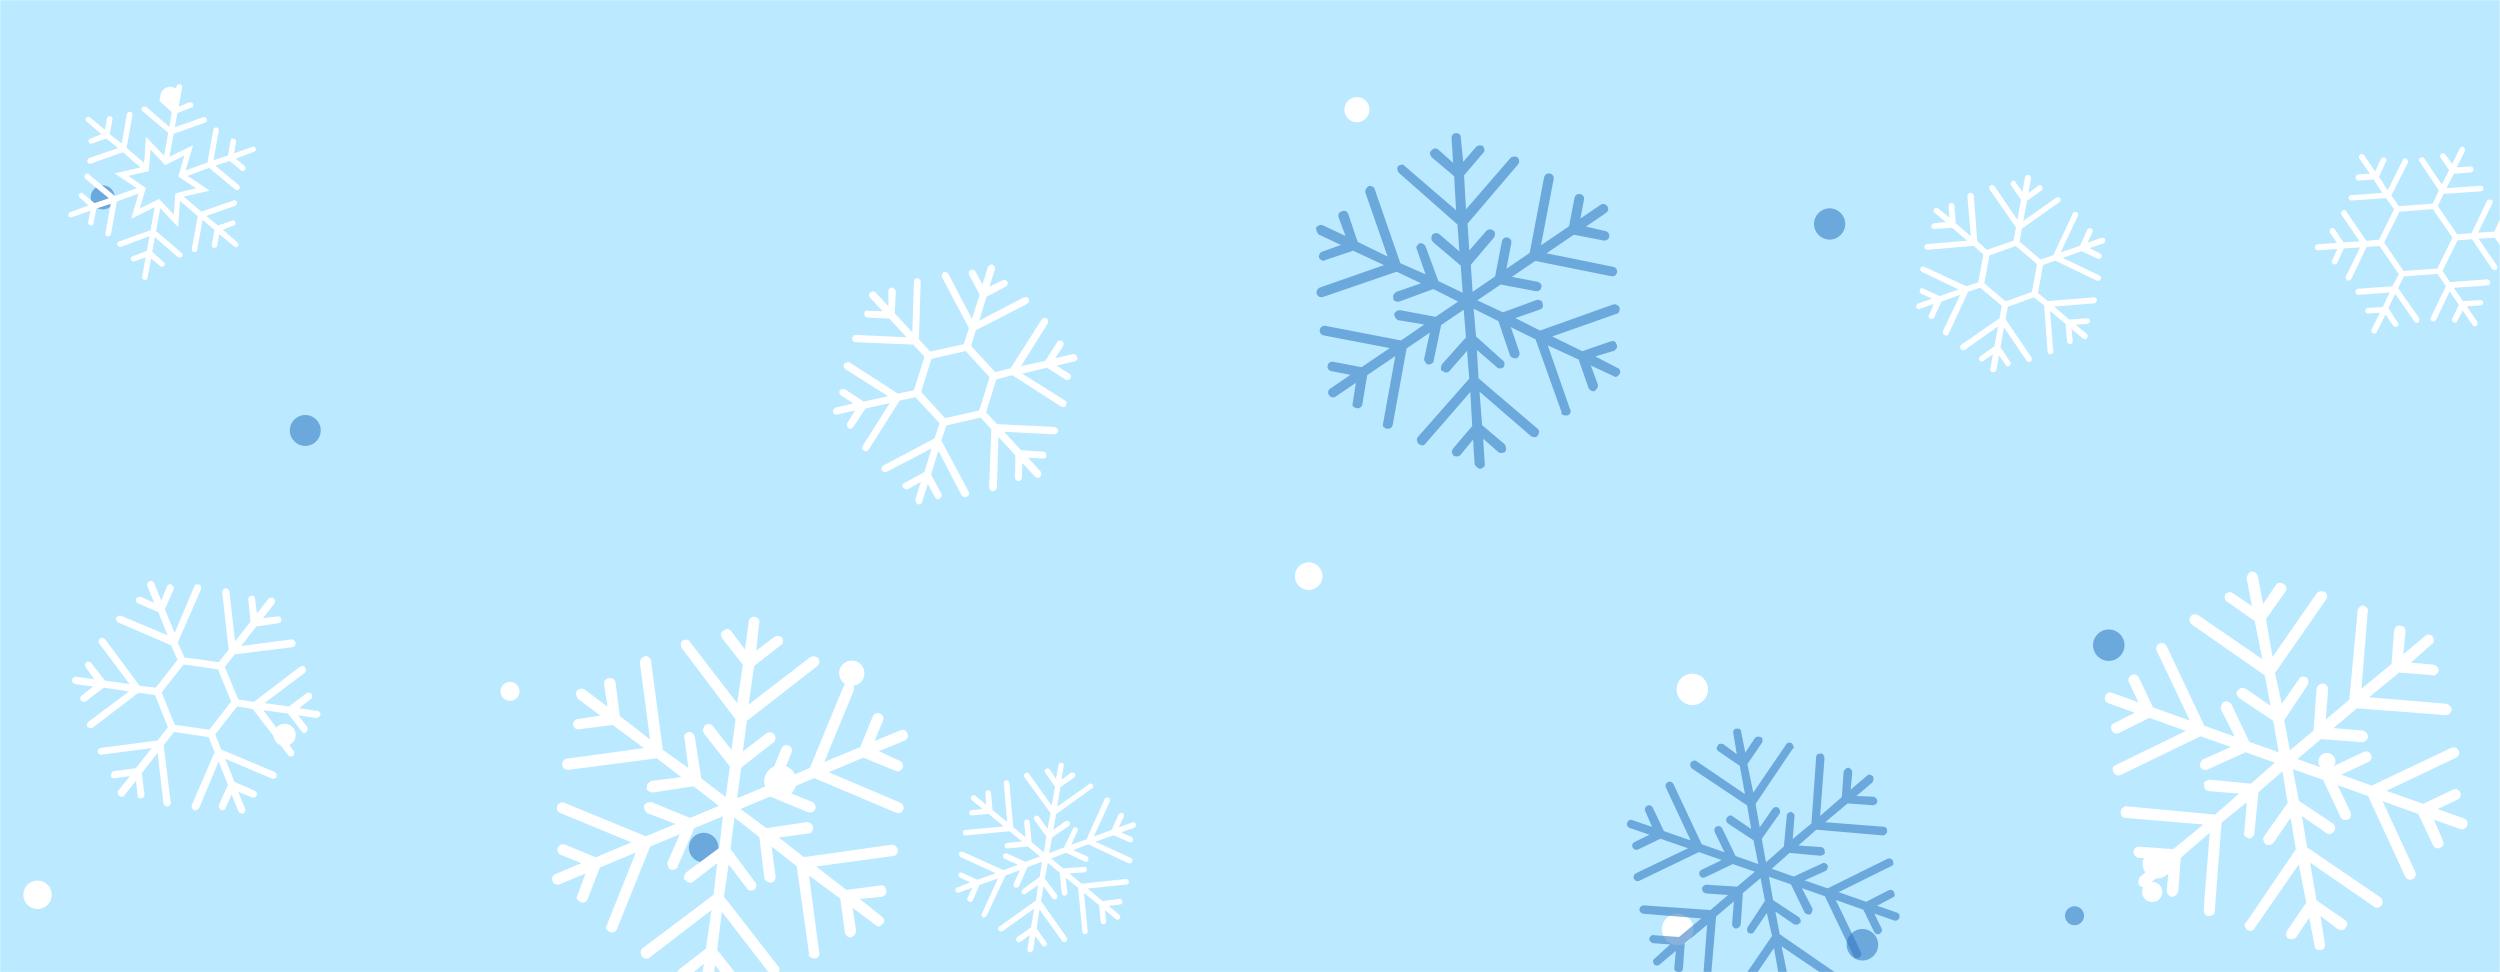 <svg xmlns="http://www.w3.org/2000/svg" version="1.1" xmlns:xlink="http://www.w3.org/1999/xlink" xmlns:svgjs="http://svgjs.dev/svgjs" width="1440" height="560" preserveAspectRatio="none" viewBox="0 0 1440 560"><g mask="url(&quot;#SvgjsMask2077&quot;)" fill="none"><rect width="1440" height="560" x="0" y="0" fill="rgba(187, 233, 255, 1)"></rect><circle r="7.3" cx="490.63" cy="387.78" filter="url(#SvgjsFilter2078)" fill="rgba(255, 255, 255, 1)"></circle><circle r="5.75" cx="98.05" cy="55.77" filter="url(#SvgjsFilter2078)" fill="rgba(255, 255, 255, 1)"></circle><circle r="9.08" cx="1072.75" cy="544.17" filter="url(#SvgjsFilter2078)" fill="rgba(51, 121, 194, 0.58)"></circle><circle r="7.235" cx="781.595" cy="63.165" filter="url(#SvgjsFilter2078)" fill="rgba(255, 255, 255, 1)"></circle><circle r="9.14" cx="966.36" cy="535.34" filter="url(#SvgjsFilter2078)" fill="rgba(255, 255, 255, 1)"></circle><circle r="5.835" cx="1239.665" cy="513.755" filter="url(#SvgjsFilter2078)" fill="rgba(255, 255, 255, 1)"></circle><circle r="6.94" cx="59.17" cy="113.7" filter="url(#SvgjsFilter2078)" fill="rgba(51, 121, 194, 0.58)"></circle><circle r="5.5" cx="293.76" cy="398.24" filter="url(#SvgjsFilter2078)" fill="rgba(255, 255, 255, 1)"></circle><circle r="9.06" cx="1214.65" cy="371.62" filter="url(#SvgjsFilter2078)" fill="rgba(51, 121, 194, 0.58)"></circle><circle r="8.525" cx="405.295" cy="488.215" filter="url(#SvgjsFilter2078)" fill="rgba(51, 121, 194, 0.58)"></circle><circle r="8.195" cx="21.635" cy="515.395" filter="url(#SvgjsFilter2078)" fill="rgba(255, 255, 255, 1)"></circle><circle r="8.995" cx="1053.865" cy="129.005" filter="url(#SvgjsFilter2078)" fill="rgba(51, 121, 194, 0.58)"></circle><circle r="7.975" cx="753.795" cy="331.855" filter="url(#SvgjsFilter2078)" fill="rgba(255, 255, 255, 1)"></circle><circle r="8.91" cx="175.84" cy="247.95" filter="url(#SvgjsFilter2078)" fill="rgba(51, 121, 194, 0.58)"></circle><circle r="5.48" cx="1194.92" cy="527.47" filter="url(#SvgjsFilter2078)" fill="rgba(51, 121, 194, 0.58)"></circle><circle r="8.47" cx="1242.58" cy="497.51" filter="url(#SvgjsFilter2078)" fill="rgba(255, 255, 255, 1)"></circle><circle r="6.41" cx="163.94" cy="423.31" filter="url(#SvgjsFilter2078)" fill="rgba(255, 255, 255, 1)"></circle><circle r="4.9" cx="1340.3" cy="438.58" filter="url(#SvgjsFilter2078)" fill="rgba(255, 255, 255, 1)"></circle><circle r="9.05" cx="974.77" cy="397.09" filter="url(#SvgjsFilter2078)" fill="rgba(255, 255, 255, 1)"></circle><circle r="9.29" cx="449.49" cy="450.07" filter="url(#SvgjsFilter2078)" fill="rgba(255, 255, 255, 1)"></circle><path d="M1275.7 524.8L1279.6 473.9 1294.1 462.1 1292.7 479.2C1292 481.1 1293.6 482.3 1295.4 483 1296.9 482.8 1298.7 481.4 1298.5 480L1300.9 456.3 1314.7 444.3 1317.7 462.4 1304 481.9C1304 481.9 1303.7 482.5 1303.7 482.5 1303.3 483.7 1304.1 485.4 1305.1 486.4 1306.9 487 1308.3 486.9 1309.6 485.3L1319.4 471.1 1322.4 489.2 1293.8 531.3C1293.8 531.3 1293 531.7 1293 531.7 1292.5 532.9 1293.3 534.5 1294.3 535.6 1295.9 536.8 1298.1 536.2 1298.8 534.4L1324.1 497.9 1328.4 519.9 1317.2 536.3C1317.2 536.3 1317.2 536.3 1317 536.9 1316.5 538.1 1316.7 539.5 1317.7 540.5 1319.5 541.2 1321.5 541.2 1322.8 539.6L1330.1 528.6 1333.2 544.7C1333.1 546.7 1334.9 547.4 1336.4 547.2 1338.4 547.2 1339.6 545.6 1339.1 543.4L1336.6 527.6 1346.7 535.3C1348.5 535.9 1350.6 536 1351.2 534.1 1352.5 532.6 1352.3 531.1 1350.7 529.9L1334.3 518.6 1330.6 496.9 1367.7 522.4C1368.7 523.4 1370.9 522.8 1372.1 521.2 1372.6 520 1372.6 518 1371 516.8L1328.9 488.1 1325.9 470 1340 479.9C1341.6 481.1 1343.3 480.3 1344.5 478.7 1345.5 477.7 1345 475.5 1344 474.5L1324.2 461.3 1320.6 443 1338.1 449.2 1348.1 470.5C1348.9 472.2 1350.7 472.8 1352.3 472 1353.8 471.9 1354.6 469.4 1353.9 467.8L1346.5 452.3 1364 458.5 1385.4 504.9C1386.2 506.6 1388 507.2 1389.7 506.4 1391.3 505.7 1391.9 503.8 1391.2 502.2L1372.4 461.5 1392.9 468.8 1401.4 486.8C1402.2 488.5 1404 489.1 1405.6 488.3 1407.3 487.6 1407.9 485.8 1407.1 484.1L1401.9 472.1 1417 477.5C1418.8 478.1 1420.5 477.3 1421.1 475.5 1421.7 473.7 1421 472.1 1419.2 471.4L1404.1 466 1415.5 460.6C1417.2 459.8 1417.8 458 1417.1 456.4S1414.5 454.1 1412.8 454.9L1395.7 463 1374.6 455.5 1414.6 436.5C1416.3 435.7 1416.9 433.9 1416.2 432.3 1415.4 430.7 1413.6 430 1411.9 430.8L1366.1 452.5 1348.6 446.2 1364.2 438.9C1365.8 438.1 1366.5 436.3 1365.7 434.7 1364.9 433 1363.1 432.4 1361.5 433.1L1340.2 443.2 1323.3 437.2 1336.9 425.7 1360.8 427.5C1362.2 427.3 1364.1 425.9 1363.9 424.5 1363.9 422.5 1362.9 421.4 1361.1 420.8L1344 419.4 1357.6 408 1408.5 411.9C1410.5 411.9 1411.5 410.9 1412.2 409.1 1412.2 407.1 1410.6 405.9 1409.4 405.4L1364.6 401.6 1381.9 387.4 1401.1 388.9C1402.9 389.5 1404.1 387.9 1404.8 386.1 1404.6 384.7 1403.2 382.8 1401.2 382.8L1388.7 381.7 1400.7 371C1402.3 370.3 1402.3 368.2 1401 366.4 1400 365.3 1397.9 365.3 1396.9 366.3L1384.3 376.8 1385.6 363.6C1385.7 361.6 1384.1 360.4 1382.7 360.5 1380.9 359.9 1379.8 360.9 1379.4 362.1 1379.2 362.7 1379.2 362.7 1379 363.3L1377.5 382.5 1360.2 396.7 1363.8 352.4C1364.5 350.6 1362.9 349.4 1361.1 348.7 1359.6 348.9 1358.6 349.9 1358.2 351.1 1358 351.7 1358 351.7 1358 351.7L1353.2 403 1339.6 414.5 1341 397.3C1341 395.3 1340 394.2 1338.2 393.6 1336.8 393.8 1335.2 394.5 1334.7 395.7 1334.5 396.3 1334.5 396.3 1334.3 396.9L1332.6 420.8 1319 432.2 1315.7 414.8 1328.9 395C1330.1 393.4 1329.6 391.2 1328.6 390.1 1326.8 389.5 1324.8 389.4 1324.1 391.3L1314.3 405.4 1310.4 387.7 1339.9 345.2C1340.9 344.2 1340.3 342 1339.4 341 1337.5 340.3 1335.5 340.3 1334.3 341.9L1309 378.4 1305.2 356.6 1316.3 340.9C1317.5 339.3 1317 337.1 1315.2 336.4 1314.2 335.4 1312.2 335.3 1310.9 336.9L1303.6 347.9 1300.5 331.8C1300.3 330.4 1298.7 329.2 1296.7 329.1 1295.9 329.5 1294.8 330.5 1294.4 331.7 1294.4 331.7 1294.2 332.3 1294 332.9L1297.1 349 1286.1 341.7C1285.1 340.6 1282.9 341.2 1281.8 342.2 1281.6 342.8 1281.6 342.8 1281.6 342.8 1281 344.6 1281.8 346.2 1283 346.7L1298.7 357.7 1303.1 379.7 1266 354.2C1264.2 353.5 1262.8 353.7 1261.5 355.3 1261.5 355.3 1261.3 355.9 1261.3 355.9 1260.9 357.1 1261 358.5 1262.6 359.8L1304.5 389 1307.8 406.5 1293.6 396.7C1291.8 396 1289.8 396 1289.2 397.8 1288.6 397.6 1288.3 398.2 1288.3 398.2 1287.9 399.4 1288.7 401 1289.7 402.1L1309.4 415.2 1312.5 433.3 1295.6 427.3 1285.5 406C1284.8 404.4 1282.4 403.5 1280.7 404.3 1279.7 405.3 1279 407.1 1279.2 408.5L1287.2 424.3 1269.7 418 1248 372.2C1247.2 370.6 1245.4 369.9 1243.8 370.7 1242.1 371.5 1241.5 373.3 1242.3 374.9L1261.3 415 1240.2 407.5 1232 390.3C1231.3 388.7 1229.4 388 1227.8 388.8S1225.5 391.4 1226.3 393L1231.7 404.5 1216.7 399.1C1214.8 398.4 1213.2 399.2 1212.6 401 1211.9 402.8 1212.7 404.5 1214.5 405.1L1229.6 410.5 1217.9 416.5C1217.1 416.9 1216.3 417.3 1216.1 417.9 1215.8 418.5 1216 419.9 1216.4 420.7 1217.2 422.4 1219 423 1220.6 422.2L1238 413.5 1259.1 421 1218.8 440.6C1218 441 1217.2 441.4 1217 442 1216.7 442.6 1216.9 444 1217.3 444.8 1218.1 446.5 1219.9 447.1 1221.5 446.4L1267.5 424.1 1285 430.3 1268.9 437.4C1268.1 437.8 1267.6 439 1267.4 439.6 1267.2 440.2 1267 440.8 1267.4 441.7 1268.1 443.3 1270.6 444.2 1271.6 443.2L1293.5 433.3 1310.3 439.3 1296.5 451.4 1272.9 449.1C1271.5 449.2 1269.8 450 1269.4 451.2 1269.2 451.8 1269.2 451.8 1269.8 452 1269.1 453.8 1270.5 455.7 1272.5 455.7L1289.7 457.1 1275.9 469.2 1224.6 464.4C1223.1 464.6 1222.1 465.6 1221.7 466.8 1221.5 467.4 1221.5 467.4 1221.5 467.4 1221.4 469.4 1222.2 471.1 1224.2 471.1L1269.1 474.9 1251.8 489.1 1232.6 487.7C1230.6 487.6 1229.5 488.6 1229.1 489.8 1229.1 489.8 1228.9 490.4 1228.9 490.4 1228.8 492.5 1230.4 493.7 1231.6 494.1L1245 494.8 1232.4 505.3C1232.2 505.9 1232 506.5 1231.8 507.1 1231.5 507.7 1231.7 509.1 1232.1 509.9 1233.7 511.2 1235.5 511.8 1236.7 510.2L1249.3 499.8 1248 512.9C1248 514.9 1249.6 516.2 1250.8 516.6 1252.8 516.7 1254.1 515.1 1254.7 513.3L1256.1 494.1 1272.8 479.6 1269.3 523.9C1269.2 525.9 1270.6 527.8 1272 527.6 1274 527.6 1275.7 526.9 1275.7 524.8Z" fill="rgba(255, 255, 255, 1)"></path><path d="M885.6 246.9L851.6 217.9 850.7 201.6 862.1 211.4C863.1 212.8 864.8 212.3 866.2 211.4 866.8 210.3 866.8 208.3 865.7 207.7L850.2 193.8 848.8 177.8 863.1 185 869.8 204.8C869.8 204.8 870.2 205.3 870.2 205.3 870.8 206.2 872.3 206.5 873.6 206.4 875 205.4 875.6 204.3 875.1 202.6L870.2 188.4 884.5 195.5 899.5 237.5C899.5 237.5 899.3 238.3 899.3 238.3 900 239.2 901.5 239.5 902.8 239.3 904.5 238.9 905.2 237 904.3 235.6L891.5 198.9 909.3 207.1 915 223.5C915 223.5 915 223.5 915.4 224 916 224.9 917.1 225.5 918.3 225.4 919.7 224.4 920.8 223 920.3 221.3L916.3 210.5 929.3 216.6C930.7 217.7 932.1 216.7 932.7 215.6 933.8 214.2 933.3 212.5 931.4 211.8L918.9 205.3 929.6 202.1C931 201.2 932.1 199.8 931.1 198.4 930.7 196.7 929.6 196.1 927.9 196.6L911.4 202.3 894.1 193.8 931.3 180.7C932.5 180.5 933.3 178.7 932.8 176.9 932.2 176 930.8 174.9 929.1 175.4L887.1 190.4 872.8 183.2 887 178.3C888.7 177.8 889 176.2 888.5 174.5 888.4 173.3 886.5 172.5 885.3 172.7L865.7 179.9 850.9 173 864.4 163.9 884.6 167.7C886.1 168 887.5 167.1 887.8 165.5 888.4 164.4 887.2 162.6 885.6 162.3L870.8 159.5 884.3 150.3 928.2 159.1C929.7 159.4 931.1 158.5 931.4 156.9 931.7 155.4 930.8 154 929.2 153.7L890.8 145.9 906.5 135.2 923.6 138.5C925.2 138.8 926.6 137.9 926.9 136.3 927.2 134.8 926.2 133.4 924.7 133.1L913.5 130.5 925 122.7C926.4 121.7 926.7 120.2 925.8 118.8 924.8 117.4 923.3 117.1 921.9 118L910.3 125.9 912.4 115C912.7 113.4 911.7 112.1 910.2 111.8S907.2 112.4 906.9 114L903.8 130.3 887.6 141.3 894.9 103.2C895.2 101.6 894.2 100.2 892.7 99.9 891.1 99.7 889.7 100.6 889.4 102.2L881.1 145.7 867.7 154.8 870.5 140.1C870.8 138.5 869.9 137.1 868.3 136.8 866.8 136.5 865.4 137.5 865.1 139L861.2 159.2 848.2 168.1 847.2 152.5 860.7 136.6C861.3 135.5 861.3 133.5 860.2 132.8 858.8 131.8 857.6 131.9 856.2 132.9L846.3 144.3 845.3 128.8 874.3 94.8C875.4 93.4 875.2 92.2 874.3 90.8 872.9 89.7 871.2 90.2 870.2 90.8L844.4 120.6 843.3 101 854.2 88.2C855.6 87.2 855.1 85.5 854.2 84.1 853.1 83.5 851.1 83.5 850 84.9L842.8 93.2 841.4 79.3C841.7 77.7 840.3 76.6 838.3 76.7 837 76.8 836 78.2 836.1 79.5L837 93.8 828.4 86.1C827 85 825.3 85.5 824.7 86.6 823.3 87.5 823.5 88.7 824.1 89.7 824.4 90.1 824.4 90.1 824.7 90.6L837.6 101.5 838.7 121.1 809.2 95.7C808.3 94.3 806.6 94.8 805.2 95.7 804.6 96.8 804.8 98.1 805.4 99 805.7 99.5 805.7 99.5 805.7 99.5L839.5 129.3 840.6 144.8 829.2 135C827.8 133.9 826.5 134.1 825.1 135 824.5 136.1 824.2 137.7 824.8 138.6 825.2 139.1 825.2 139.1 825.5 139.5L841.4 153 842.5 168.6 828.5 161.9 821.3 142.4C820.8 140.6 819 139.9 817.7 140.1 816.3 141 815.2 142.4 816.2 143.8L821.1 158 806.6 151.6 791.8 108.9C791.6 107.7 789.8 106.9 788.5 107.1 787.1 108 786.1 109.4 786.5 111.1L799.3 147.8 782 139.3 776.6 123.3C776.1 121.6 774.2 120.9 772.8 121.8 771.6 122 770.5 123.4 771 125.1L775 135.9 762 129.8C760.9 129.2 759.2 129.7 758.1 131.1 758 131.9 758.2 133.1 758.8 134 758.8 134 759.1 134.5 759.4 135L772.4 141.1 761.5 145C760.3 145.2 759.5 147.1 759.7 148.3 760 148.8 760 148.8 760 148.8 761 150.2 762.5 150.5 763.4 149.8L779.4 144.4 797.2 152.7 760 165.7C758.6 166.7 758 167.8 758.5 169.5 758.5 169.5 758.8 169.9 758.8 169.9 759.4 170.9 760.5 171.5 762.2 171L804.5 156.5 818.5 163.2 804.3 168.1C802.9 169.1 801.8 170.5 802.8 171.9 802.3 172.2 802.6 172.6 802.6 172.6 803.2 173.6 804.8 173.9 806 173.7L825.6 166.5 839.9 173.7 826.9 182.5 806.7 178.7C805.2 178.4 803.3 179.6 803 181.2 803.2 182.4 804.1 183.8 805.2 184.4L820.4 186.9 807 196.1 763.5 187.7C761.9 187.4 760.5 188.4 760.2 189.9 759.9 191.5 760.9 192.9 762.4 193.2L800.5 200.5 784.3 211.5 768 208.4C766.4 208.1 765 209 764.7 210.6S765.4 213.5 766.9 213.8L777.8 215.9 766.3 223.8C764.9 224.7 764.6 226.3 765.5 227.6 766.5 229 768 229.3 769.4 228.4L781 220.5 779.2 231.9C779.1 232.7 778.9 233.4 779.2 233.9 779.5 234.4 780.6 235 781.4 235.1 783 235.4 784.4 234.5 784.7 232.9L787.5 216.1 803.7 205.1 796.7 243.7C796.6 244.5 796.4 245.2 796.7 245.7 797 246.2 798.1 246.8 798.9 246.9 800.5 247.2 801.9 246.3 802.2 244.7L810.2 200.7 823.6 191.6 820.3 206.7C820.2 207.4 820.8 208.4 821.1 208.8 821.4 209.3 821.7 209.8 822.5 209.9 824.1 210.2 825.9 208.9 825.8 207.7L830.1 187.2 843.1 178.4 844.4 194.3 830.6 209.8C830 210.9 829.7 212.5 830.3 213.4 830.6 213.9 830.6 213.9 831.1 213.6 832 215 834.1 214.9 835.1 213.5L845 202.1 846.3 218.1 816.5 251.9C815.9 253 816.1 254.2 816.7 255.2 817 255.6 817 255.6 817 255.6 818.4 256.7 820 257 821 255.6L846.9 225.8 848 245.4 837.1 258.2C836 259.6 836.2 260.9 836.8 261.8 836.8 261.8 837.1 262.3 837.1 262.3 838.5 263.4 840.2 262.9 841.1 262.2L848.5 253.2 849.4 267.5C849.7 267.9 850.1 268.4 850.4 268.8 850.7 269.3 851.8 269.9 852.6 270.1 854.3 269.6 855.6 268.6 855.2 266.9L854.3 252.7 862.9 260.3C864.3 261.4 866 260.9 866.9 260.3 868 258.9 867.5 257.2 866.6 255.8L853.7 244.9 852.2 225.6 881.6 251C883 252.1 885 252.1 885.6 251 886.7 249.6 887 248 885.6 246.9Z" fill="rgba(51, 121, 194, 0.58)"></path><path d="M448.3 556.7L417 516.4 419.7 497.9 430.2 511.6C430.9 513.3 433 513.2 434.7 512.4 435.7 511.4 436.1 509.1 435 508.2L420.8 489.1 423 470.9 437.4 482.2 440.3 505.9C440.3 505.9 440.6 506.5 440.6 506.5 441.1 507.7 442.8 508.4 444.2 508.5 446 507.8 446.9 506.7 446.7 504.7L444.5 487.6 458.9 498.9 466 549.3C466 549.3 465.7 550.2 465.7 550.2 466.2 551.3 467.9 552 469.3 552.1 471.3 552 472.6 550.1 471.8 548.3L466 504.3 484 517.6 486.7 537.3C486.7 537.3 486.7 537.3 486.9 537.8 487.4 539 488.5 540 489.9 540.1 491.7 539.3 493.2 538 493.1 536L491.1 522.9 504.2 532.7C505.5 534.3 507.3 533.5 508.2 532.4 509.8 531.1 509.6 529.1 507.7 527.8L495.2 517.8 507.9 516.6C509.7 515.9 511.2 514.6 510.4 512.8 510.3 510.8 509.2 509.8 507.2 510L487.5 512.6 470.1 499.1 514.7 493C516.1 493.1 517.4 491.2 517.2 489.2 516.7 488 515.4 486.4 513.4 486.6L463 493.7 448.6 482.4 465.6 480.1C467.7 480 468.4 478.3 468.2 476.3 468.3 474.9 466.4 473.6 465 473.5L441.5 477 426.5 466 443.6 458.8 465.3 467.8C467 468.5 468.8 467.7 469.5 466.1 470.4 465 469.4 462.6 467.8 461.9L451.9 455.4 469 448.2 516.1 468.1C517.8 468.8 519.6 468.1 520.2 466.4 520.9 464.7 520.2 463 518.5 462.3L477.3 444.8 497.3 436.4 515.8 444C517.4 444.7 519.2 444 519.9 442.3 520.6 440.6 519.8 438.8 518.2 438.2L506.2 432.7 521 426.6C522.8 425.8 523.4 424.2 522.7 422.4 522 420.6 520.3 419.9 518.5 420.7L503.7 426.8 508.6 415.1C509.3 413.4 508.5 411.7 506.8 411S503.4 411 502.7 412.7L495.5 430.3 474.8 438.9 491.7 397.9C492.4 396.2 491.6 394.4 490 393.7 488.3 393.1 486.5 393.8 485.8 395.5L466.5 442.3 449.4 449.5 455.9 433.6C456.6 431.9 455.9 430.1 454.2 429.4 452.5 428.8 450.8 429.5 450.1 431.2L441.1 452.9 424.6 459.8 426.9 442.2 445.8 427.4C446.7 426.3 447.1 424.1 446 423.1 444.7 421.6 443.3 421.5 441.5 422.3L427.9 432.8 430.2 415.2 470.6 383.8C472.1 382.5 472.2 381 471.5 379.3 470.1 377.7 468.1 377.9 466.9 378.4L431.2 405.8 434.4 383.6 449.6 371.7C451.4 371 451.2 369 450.5 367.2 449.4 366.3 447.1 365.8 445.6 367.2L435.6 374.8 437.3 358.8C438 357.2 436.6 355.6 434.4 355.2 433 355.1 431.4 356.4 431.3 357.9L429.1 374.1 421.2 363.5C419.9 361.9 417.8 362.1 416.9 363.2 415.1 363.9 415 365.3 415.5 366.5 415.8 367.1 415.8 367.1 416 367.7L427.9 382.9 424.6 405 397.5 369.9C396.8 368.1 394.8 368.2 393 369 392 370.1 391.9 371.5 392.4 372.7 392.7 373.3 392.7 373.3 392.7 373.3L423.7 414.4 421.3 432 410.8 418.4C409.5 416.9 408 416.8 406.3 417.5 405.3 418.6 404.6 420.3 405.1 421.5 405.4 422.1 405.4 422.1 405.6 422.6L420.4 441.5 418 459.1 403.9 448.3 400.3 424.9C400.2 422.8 398.2 421.6 396.8 421.5 395 422.2 393.5 423.5 394.3 425.3L396.5 442.4 381.8 431.9 375 380.7C375.1 379.2 373.1 377.9 371.7 377.8 369.9 378.6 368.4 379.9 368.6 381.9L374.4 425.9 357 412.4 354.6 393.3C354.4 391.3 352.5 390 350.7 390.7 349.3 390.6 347.8 392 347.9 394L349.9 407 336.8 397.2C335.7 396.3 333.7 396.5 332.2 397.8 331.8 398.6 331.7 400.1 332.2 401.2 332.2 401.2 332.5 401.8 332.7 402.4L345.8 412.2 332.8 414.2C331.3 414.1 330.1 416 330 417.4 330.2 418 330.2 418 330.2 418 330.9 419.8 332.6 420.5 333.8 420L352.9 417.6 370.9 430.9 326.3 437C324.5 437.7 323.6 438.8 323.8 440.8 323.8 440.8 324 441.4 324 441.4 324.5 442.6 325.6 443.5 327.6 443.4L378.3 436.8 392.4 447.6 375.4 449.8C373.6 450.6 372.1 451.9 372.8 453.7 372.2 453.9 372.5 454.5 372.5 454.5 372.9 455.7 374.6 456.4 376 456.5L399.5 452.9 414 464.2 397.4 471.1 375.7 462.2C374 461.5 371.6 462.5 370.9 464.1 370.8 465.6 371.6 467.3 372.6 468.3L389.1 474.6 372 481.7 325.1 462.4C323.5 461.7 321.7 462.5 321 464.1 320.3 465.8 321.1 467.6 322.7 468.3L363.7 485.2 343.1 493.8 325.5 486.5C323.8 485.9 322 486.6 321.3 488.3S321.4 491.7 323.1 492.4L334.8 497.2 320 503.4C318.2 504.1 317.6 505.8 318.3 507.6 319 509.3 320.7 510 322.5 509.3L337.3 503.1 332.7 515.4C332.3 516.3 332 517.1 332.2 517.7 332.5 518.3 333.6 519.2 334.4 519.6 336.1 520.3 337.8 519.5 338.5 517.9L345.5 499.7 366.2 491.1 349.6 532.7C349.2 533.5 348.9 534.4 349.1 534.9 349.4 535.5 350.4 536.5 351.3 536.8 353 537.5 354.7 536.8 355.4 535.1L374.5 487.6 391.6 480.5 384.5 496.6C384.1 497.5 384.6 498.7 384.9 499.2 385.1 499.8 385.3 500.4 386.2 500.8 387.9 501.5 390.2 500.5 390.3 499.1L399.9 477 416.4 470.2 414.3 488.4 395.2 502.5C394.3 503.6 393.6 505.3 394.1 506.5 394.4 507.1 394.4 507.1 394.9 506.8 395.7 508.6 398 509 399.5 507.7L413.1 497.2 411 515.4 369.8 546.4C368.9 547.5 368.8 548.9 369.3 550.1 369.5 550.7 369.5 550.7 369.5 550.7 370.9 552.2 372.5 552.9 374.1 551.6L409.8 524.2 406.6 546.4 391.4 558.2C389.9 559.6 389.8 561 390.3 562.2 390.3 562.2 390.5 562.8 390.5 562.8 391.8 564.3 393.9 564.1 395 563.6L405.4 555.2 403.1 571.4C403.4 572 403.6 572.6 403.9 573.1 404.1 573.7 405.2 574.7 406 575 408 574.9 409.8 574.1 409.7 572.1L411.9 555.9 419.8 566.5C421.1 568 423.2 567.9 424.3 567.4 425.9 566.1 425.7 564 425 562.3L413.1 547.1 415.8 525.2 442.9 560.3C444.2 561.9 446.5 562.3 447.4 561.2 449 559.9 449.6 558.2 448.3 556.7Z" fill="rgba(255, 255, 255, 1)"></path><path d="M1416.9 85.4L1412.4 94.4 1408.5 88.9C1408.1 88.3 1407.1 88 1406.2 88.4 1405.6 89.1 1405.3 90.1 1405.7 90.7L1410.7 98 1406.5 106.3 1396.4 91.3C1395.7 90.4 1394.8 90.2 1394.2 90.9 1393.2 91.3 1393 92.2 1393.7 93.1L1404.8 109.7 1401.2 117.3 1381.7 118.7 1377.4 112.6 1387 93.6C1387 93.3 1386.9 93 1386.9 92.7 1386.9 92.4 1386.5 91.7 1386.2 91.4 1385.2 90.9 1384.2 91.3 1384 92.2L1375.3 109.6 1370.3 101.9 1374.4 92.9C1374.7 92.9 1374.7 92.6 1374.7 92.3 1374.7 91.6 1374.3 91 1373.6 90.7 1373 90.5 1372 90.9 1371.4 91.5L1368.1 98.8 1361.7 89.4C1361.3 88.8 1360.3 88.5 1359.4 88.9 1358.8 89.6 1358.5 90.6 1358.9 91.2L1365 100 1358.3 100.5C1357.3 100.6 1356.8 101.6 1356.8 102.2 1356.9 103.2 1357.6 104.1 1358.5 104L1367.2 103.4 1372.2 111.1 1354.3 112.4C1353.4 112.4 1352.8 113.1 1352.8 114.1 1352.9 115 1353.6 115.6 1354.6 115.5L1374.3 114.1 1379 120.5 1370.3 138.1 1363 138.7 1351.5 121.9C1351.1 120.9 1349.8 120.7 1349.2 121.4 1348.3 121.8 1348.3 122.7 1348.7 123.7L1359.1 139 1349.9 139.6 1344.8 132C1344.5 131.4 1343.2 131.1 1342.6 131.5S1341.7 133.2 1342.1 134.1L1346.1 139.9 1334.9 140.7C1333.9 140.8 1333.4 141.8 1333.4 142.7 1333.5 143.4 1334.2 144.3 1335.1 144.2L1346.3 143.4 1343.3 150C1343 150.7 1343.1 151.7 1344.1 152.2 1344.7 152.5 1346 152.1 1346.2 151.4L1350.1 143.1 1359.4 142.5 1351.3 159.1C1351 160.1 1351.1 161 1352.1 161.6 1352.8 161.9 1354 161.5 1354.3 160.8L1363.2 142.2 1370.6 141.7 1381.7 157.9 1378 164.9 1358.2 166.3C1357.3 166.4 1356.7 167 1356.7 168 1356.8 169 1357.5 169.9 1358.5 169.8L1376.4 168.5 1372.5 176.8 1363.8 177.4C1362.9 177.5 1362.3 178.2 1362.4 179.1 1362.4 180.1 1363.1 180.7 1364.1 180.6L1370.8 180.1 1366 189.8C1365.7 190.5 1366.2 191.7 1366.8 192 1367.8 192.2 1368.8 192.2 1369 191.2L1374.1 181.2 1378.4 187.6C1379.1 188.2 1380 188.5 1380.7 188.1 1381.3 187.7 1381.5 187.1 1381.5 186.4 1381.5 186.4 1381.5 186.1 1381.1 185.8L1375.7 177.5 1379.6 169.2 1390.7 185.1C1391.1 186.1 1392.1 186.3 1393 185.6 1393.3 185.3 1393.6 184.9 1393.5 184.3 1393.5 184 1393.5 183.6 1393.5 183.3L1381.3 165.9 1384.7 159.2 1404.1 157.8 1408.8 164.9 1400.2 182.8C1399.6 183.8 1400 184.8 1401 185 1401.6 185.6 1402.6 185.2 1403.2 184.2L1411 167.9 1416.3 175.6 1412.4 183.6C1412.1 184.2 1412.5 185.2 1413.2 185.7 1414.2 186 1415.1 185.9 1415.4 184.9L1418.5 178.9 1424.2 187.2C1424.6 188.1 1425.6 188.1 1426.5 187.7 1426.8 187.3 1427.1 186.7 1427 186 1427 186 1427 185.7 1427 185.4L1420.9 176.5 1428.9 175.9C1429.5 175.9 1430.4 175.2 1430.3 174.2 1430.3 173.3 1429.3 172.7 1428.6 172.8L1418.7 173.5 1413.4 165.8 1432.8 164.4C1433.8 164.4 1434.4 163.4 1434.3 162.4S1433.5 160.9 1432.6 160.9L1411.2 162.5 1406.9 156 1415.6 138.4 1423.9 137.8 1435.4 154.9C1436.1 155.5 1437 155.8 1438 155.4 1438.3 155.1 1438.5 154.4 1438.5 153.8 1438.5 153.4 1438.4 153.1 1438.1 152.8L1427.7 137.5 1436.9 136.9 1442.3 144.5C1442.7 145.1 1443.7 145.4 1444.6 145 1445.2 144.3 1445.4 143.3 1445.1 142.7L1440.8 136.6 1451 135.9C1451.6 135.8 1452.5 134.8 1452.5 134.1 1452.4 133.2 1451.4 132.3 1450.7 132.3L1440.5 133.1 1443.9 126.7C1443.9 126.4 1443.9 126.1 1443.8 125.8 1443.8 125.1 1443.4 124.5 1443.1 124.2 1442.1 124 1441.2 124.4 1440.6 125.1L1436.7 133.4 1427.4 134 1435.5 117.4C1436.1 116.4 1435.7 115.5 1435.1 115.2 1434.1 114.6 1433.1 115 1432.5 115.7L1423.6 134.3 1415.3 134.9 1404.2 118.7 1407.5 111.7 1428.9 110.2C1429.9 110.1 1430.5 109.4 1430.4 108.5 1430.3 107.5 1429.7 106.9 1428.7 107L1409.2 108.4 1413.4 100.1 1423.3 99.3C1424 99.3 1424.9 98.3 1424.8 97.3 1424.7 96.4 1423.7 95.8 1423.1 95.8L1415.1 96.4 1419.9 86.8C1419.8 86.4 1419.8 86.4 1419.8 86.1 1419.8 85.5 1419.4 84.9 1419.1 84.6 1418.1 84.3 1417.1 84.7 1416.9 85.4ZM1411.5 135.2L1412.6 137 1411.7 138.7 1404.7 153 1403.9 154.7 1402 154.8 1386.4 155.9 1384.4 156.1 1383.4 154.5 1374.4 141.4 1373.3 139.9 1374.1 137.9 1381.2 123.9 1382 121.9 1383.9 121.8 1399.5 120.6 1401.4 120.5 1402.5 122.3 1411.5 135.2Z" fill="rgba(255, 255, 255, 1)"></path><path d="M1046.1 436.1L1043.4 474.3 1032.6 483.3 1033.6 470.4C1034 469 1032.8 468.1 1031.5 467.6 1030.4 467.8 1029 468.8 1029.2 469.9L1027.5 487.6 1017.2 496.7 1014.8 483.2 1025.1 468.5C1025.1 468.5 1025.2 468 1025.2 468 1025.6 467.1 1025 465.9 1024.2 465.1 1022.9 464.6 1021.8 464.8 1020.9 466L1013.6 476.6 1011.2 463.1 1032.5 431.4C1032.5 431.4 1033.1 431.1 1033.1 431.1 1033.4 430.2 1032.8 429 1032.1 428.2 1030.9 427.3 1029.2 427.7 1028.7 429L1009.9 456.5 1006.5 440.1 1014.9 427.8C1014.9 427.8 1014.9 427.8 1015.1 427.3 1015.4 426.4 1015.3 425.3 1014.5 424.6 1013.1 424.1 1011.6 424.1 1010.7 425.3L1005.3 433.5 1002.9 421.5C1002.9 420 1001.5 419.5 1000.5 419.7 998.9 419.6 998 420.8 998.4 422.5L1000.4 434.4 992.7 428.7C991.4 428.2 989.9 428.2 989.4 429.5 988.5 430.7 988.6 431.8 989.8 432.7L1002.1 441.1 1005.1 457.4 977.1 438.4C976.4 437.7 974.7 438.1 973.8 439.3 973.4 440.2 973.4 441.7 974.6 442.7L1006.3 463.9 1008.7 477.5 998 470.2C996.8 469.2 995.6 469.8 994.7 471 993.9 471.8 994.3 473.5 995.1 474.2L1010 484 1012.8 497.7 999.7 493.1 992 477.2C991.4 476 990.1 475.5 988.8 476.1 987.8 476.2 987.1 478.1 987.7 479.3L993.3 490.9 980.2 486.3 963.9 451.6C963.3 450.4 961.9 449.9 960.7 450.5 959.5 451.1 959 452.4 959.6 453.7L973.8 484.1 958.4 478.7 952 465.2C951.4 464 950 463.5 948.8 464.1 947.6 464.7 947.1 466.1 947.7 467.3L951.6 476.3 940.3 472.4C939 471.9 937.7 472.5 937.3 473.8 936.8 475.2 937.4 476.4 938.7 476.9L950.1 480.8 941.5 485C940.3 485.6 939.8 486.9 940.4 488.1S942.3 489.8 943.6 489.3L956.4 483.1 972.3 488.6 942.3 503C941.1 503.6 940.6 505 941.2 506.2 941.8 507.4 943.1 507.9 944.3 507.3L978.6 490.8 991.7 495.4 980.1 501C978.9 501.6 978.4 503 979 504.2 979.6 505.4 981 505.9 982.2 505.3L998.1 497.7 1010.8 502.1 1000.6 510.7 982.7 509.6C981.7 509.7 980.3 510.7 980.4 511.8 980.4 513.3 981.1 514.1 982.5 514.6L995.4 515.5 985.2 524.2 947 521.5C945.5 521.5 944.7 522.2 944.3 523.6 944.2 525.1 945.4 526 946.3 526.3L980 529 967.1 539.7 952.7 538.7C951.3 538.2 950.4 539.5 949.9 540.8 950.1 541.9 951.1 543.3 952.6 543.3L962 544 953.1 552.1C951.9 552.7 951.8 554.2 952.9 555.6 953.6 556.3 955.2 556.4 955.9 555.6L965.3 547.7 964.4 557.6C964.4 559.1 965.6 560 966.6 559.9 968 560.4 968.8 559.6 969.1 558.7 969.2 558.3 969.2 558.3 969.4 557.8L970.4 543.4 983.3 532.7 980.8 565.9C980.3 567.2 981.5 568.2 982.9 568.6 984 568.5 984.7 567.7 985.1 566.8 985.2 566.4 985.2 566.4 985.2 566.4L988.5 527.9 998.7 519.2 997.7 532.1C997.7 533.6 998.4 534.4 999.8 534.9 1000.9 534.7 1002.1 534.1 1002.4 533.2 1002.6 532.8 1002.6 532.8 1002.7 532.3L1003.9 514.4 1014.1 505.8 1016.6 518.9 1006.8 533.8C1005.9 535 1006.3 536.6 1007.1 537.4 1008.4 537.9 1009.9 537.9 1010.4 536.6L1017.7 525.9 1020.7 539.1 998.8 571.1C998 571.9 998.5 573.6 999.2 574.3 1000.6 574.8 1002.1 574.8 1003 573.6L1021.8 546.1 1024.7 562.4 1016.5 574.3C1015.6 575.5 1016 577.2 1017.4 577.6 1018.1 578.4 1019.6 578.4 1020.6 577.2L1026 569 1028.4 581C1028.5 582.1 1029.7 583 1031.3 583 1031.9 582.7 1032.6 582 1033 581.1 1033 581.1 1033.1 580.6 1033.3 580.2L1030.9 568.1 1039.1 573.6C1039.9 574.3 1041.6 573.9 1042.3 573.2 1042.5 572.7 1042.5 572.7 1042.5 572.7 1043 571.3 1042.4 570.1 1041.5 569.8L1029.6 561.6 1026.2 545.1 1054.2 564.1C1055.5 564.5 1056.6 564.4 1057.5 563.2 1057.5 563.2 1057.7 562.8 1057.7 562.8 1058 561.9 1057.9 560.8 1056.7 559.9L1025.1 538.1 1022.6 525 1033.2 532.3C1034.6 532.8 1036.1 532.8 1036.6 531.5 1037 531.6 1037.2 531.2 1037.2 531.2 1037.5 530.3 1036.9 529.1 1036.2 528.3L1021.3 518.5 1018.9 505 1031.6 509.4 1039.3 525.3C1039.9 526.5 1041.7 527.1 1042.9 526.6 1043.7 525.8 1044.1 524.5 1044 523.4L1037.9 511.6 1051.1 516.2 1067.6 550.5C1068.2 551.7 1069.5 552.2 1070.8 551.6 1072 551 1072.4 549.6 1071.9 548.4L1057.4 518.4 1073.3 524 1079.5 536.8C1080.1 538 1081.4 538.5 1082.6 537.9S1084.3 536 1083.8 534.8L1079.6 526.2 1091 530.2C1092.3 530.6 1093.5 530 1094 528.7 1094.5 527.3 1093.9 526.1 1092.5 525.6L1081.2 521.7 1089.9 517.1C1090.5 516.8 1091.2 516.5 1091.3 516 1091.5 515.6 1091.3 514.5 1091 513.9 1090.5 512.7 1089.1 512.2 1087.9 512.8L1074.9 519.4 1059 513.9 1089.1 499C1089.8 498.7 1090.4 498.4 1090.5 498 1090.7 497.5 1090.5 496.5 1090.3 495.8 1089.7 494.6 1088.3 494.1 1087.1 494.7L1052.7 511.7 1039.5 507.1 1051.6 501.6C1052.2 501.3 1052.5 500.4 1052.7 500 1052.9 499.5 1053 499.1 1052.7 498.5 1052.1 497.2 1050.3 496.6 1049.5 497.4L1033.2 504.9 1020.5 500.4 1030.8 491.3 1048.6 492.9C1049.6 492.8 1050.8 492.2 1051.2 491.3 1051.3 490.9 1051.3 490.9 1050.9 490.7 1051.3 489.3 1050.3 488 1048.8 487.9L1035.9 487 1046.2 477.9 1084.7 481.2C1085.8 481.1 1086.5 480.3 1086.9 479.4 1087 478.9 1087 478.9 1087 478.9 1087 477.4 1086.4 476.2 1084.9 476.2L1051.3 473.6 1064.2 462.8 1078.6 463.8C1080.1 463.8 1080.9 463.1 1081.2 462.2 1081.2 462.2 1081.4 461.7 1081.4 461.7 1081.4 460.2 1080.2 459.3 1079.3 458.9L1069.3 458.5 1078.6 450.6C1078.8 450.1 1079 449.7 1079.1 449.2 1079.3 448.8 1079.1 447.7 1078.8 447.1 1077.6 446.2 1076.3 445.7 1075.3 446.9L1066 454.8 1066.9 444.9C1066.9 443.4 1065.7 442.5 1064.8 442.2 1063.3 442.2 1062.3 443.4 1061.9 444.7L1060.9 459.1 1048.4 470 1050.9 436.8C1050.9 435.3 1049.9 433.9 1048.8 434 1047.3 434 1046.1 434.6 1046.1 436.1Z" fill="rgba(51, 121, 194, 0.58)"></path><path d="M49.9 70L58.4 77.3 52.1 79.8C51.4 80 50.9 80.9 51 81.9 51.5 82.6 52.4 83.1 53.2 82.6L61.2 79.8 68 85.3 51.3 91C50.6 91.6 50.1 92.4 50.3 93.1 50.8 94.2 51.6 94.7 52.4 94.2L70.8 87.7 80.9 96.4 66 99.9 78.8 108.4 66.2 112.9 51.2 100.5C51.3 100.1 51 100.1 50.7 100 50 99.9 49.4 100.1 48.9 100.7 48.5 101.3 48.6 102.3 49.2 103L62.7 114.2 54.4 117 47.9 111.6C47.7 111.2 47.4 111.1 47 111.1 46.7 111 46 111.2 45.6 111.8 45.2 112.4 45.3 113.4 45.9 113.8L50.9 118.3 40.5 122.2C39.5 122.4 39.3 123.3 39.4 124.3 39.6 125 40.5 125.5 41.6 125L52 121.4 50.8 128C50.6 129 51.5 129.8 52.1 129.9 53 130 53.8 129.5 53.9 128.6L55.5 120.1 63.8 117.4 60.7 134.4C60.5 135.3 61.1 136.1 62 136.2 62.6 136.3 63.7 135.9 63.9 134.9L67.3 116 79.8 111.5 75.6 126 89.1 119.3 86.7 132.6 68.6 139.1C67.6 139.5 67.4 140.5 67.6 141.1 67.8 141.8 68.7 142.3 69.7 142.2L86.1 136 84.6 144.5 76.5 147.6C75.5 147.8 75 148.7 75.5 149.7 75.7 150.4 76.6 150.9 77.6 150.4L83.9 148.3 81.9 159.3C81.7 160.3 82.2 161 83.2 161.2S84.9 160.9 85 159.9L87 148.9 92.1 153.1C92.9 153.9 93.9 153.7 94.4 153.1 95.2 152.3 95 151.3 94.1 150.8L87.7 145.1 89.2 136.6 102.4 148.1C103.3 148.6 104.3 148.4 104.8 147.9 105.6 147 105.4 146 104.5 145.6L89.9 133.1 92.3 119.9 102.6 130.9 103.7 115.8 113.9 124.5 110.5 143.4C110.3 144.3 111.1 145.1 111.7 145.2 112.7 145.4 113.4 144.9 113.6 143.9L116.7 126.6 123.5 132.4 122 140.9C121.8 141.9 122.3 142.6 123.3 142.8 123.9 142.9 124.9 142.4 125.1 141.5L126.3 134.9 134.8 141.9C135.6 142.7 136.6 142.6 137.1 141.7 137.5 141.1 137.7 140.2 136.8 139.7L128.4 132.3 134.7 129.9C135.4 129.7 135.9 128.8 135.7 128.1 135.5 127.4 134.9 127 134.6 126.9 134.3 126.9 133.9 126.8 133.6 127.1L125.6 129.9 118.8 124.4 135.4 118.6C136.2 118.1 136.7 117.2 136.5 116.5 136.3 115.9 135.7 115.4 135.1 115.3 134.7 115.3 134.7 115.3 134.4 115.5L116 121.9 105.8 113.3 120.8 109.8 108 101.3 120.5 96.7 135.5 109.2C136.1 109.6 137 109.8 137.8 109 138.3 108.4 138.1 107.4 137.6 106.7L124 95.4 132.3 92.7 138.8 98.1C139.3 98.9 140.3 98.7 141.1 97.9 141.6 97.3 141.4 96.3 140.9 95.6L135.8 91.4 146.3 87.4C147.3 87.3 147.5 86.3 147.3 85.3 147.1 85 146.5 84.5 146.2 84.5 145.9 84.4 145.5 84.4 145.2 84.6L134.8 88.3 136 81.7C136.1 80.7 135.3 79.9 134.7 79.8L134.7 79.8C133.7 79.6 133 80.1 132.8 81.1L131.3 89.6 123 92.3 126 75.3C126.2 74.4 125.7 73.6 124.8 73.4S123.1 73.8 122.9 74.7L119.5 93.6 106.9 98.2 111.2 83.7 97.6 90.3 100 77.1 118.1 70.6C119.2 70.2 119.3 69.2 119.1 68.5 118.9 67.8 118.1 67.4 117.1 67.5L100.7 73.3 102.2 65.1 110.2 62C111.2 61.9 111.7 61 111.3 59.9 111.1 59.3 110.2 58.8 109.2 58.9L102.9 61.4 104.9 50.3C105 49.4 104.5 48.6 103.6 48.5S101.9 48.8 101.7 49.8L99.7 60.8 94.6 56.6C94.4 56.2 94.1 56.2 93.7 56.1 93.1 56 92.7 56.3 92.4 56.5 91.6 57.4 91.7 58.4 92.6 58.8L99 64.6 97.5 73.1 84.3 61.6C84 61.5 83.7 61.4 83.4 61.4 82.7 61.3 82.4 61.5 82 61.8 81.2 62.6 81.3 63.6 82.2 64.1L96.9 76.5 94.5 89.7 84.1 78.8 83 93.8 72.9 85.2 76.3 66.3C76.5 65.3 75.6 64.5 75 64.4 74.1 64.3 73.3 64.8 73.1 65.7L70.1 82.7 63.2 77.3 64.8 68.8C65 67.8 64.4 67.1 63.5 66.9S61.8 67.2 61.6 68.2L60.4 74.8 52 67.7C51.7 67.4 51.4 67.3 51.1 67.2 50.8 67.2 50.1 67.4 49.6 68 49.2 68.5 49 69.5 49.9 70ZM86.7 86.1L95.1 95.1 106.2 89.6 102.7 101.7 112.9 108.4 101 111.4 100.1 123.6 91.6 114.6 80.5 120.1 84 108.3 73.9 101.3 85.7 98.6 86.7 86.1Z" fill="rgba(255, 255, 255, 1)"></path><path d="M636.3 460.2L625.8 483.5 617 486.6 620.6 478.7C621.2 478 620.7 477.1 619.9 476.5 619.2 476.4 618.1 476.7 618 477.4L612.9 488.1 604.3 491.4 606 482.4 615.8 475.6C615.8 475.6 616 475.3 616 475.3 616.4 474.8 616.3 473.9 616 473.3 615.3 472.7 614.6 472.5 613.7 473L606.7 478 608.3 469 629 454.1C629 454.1 629.4 454 629.4 454 629.8 453.6 629.7 452.7 629.4 452 628.9 451.1 627.8 451 627.1 451.8L609 464.6 610.7 453.5 618.8 447.8C618.8 447.8 618.8 447.8 619 447.5 619.4 447 619.6 446.3 619.3 445.7 618.5 445.1 617.6 444.7 616.7 445.2L611.4 449.2 612.7 441.1C613.1 440.1 612.3 439.5 611.6 439.4 610.7 439 609.8 439.5 609.7 440.7L608.2 448.6 604.7 443.2C604 442.6 603.1 442.2 602.4 443 601.6 443.5 601.4 444.2 602 445.1L607.7 453.1 605.8 464 592.7 445.7C592.4 445.1 591.3 444.9 590.4 445.5 590 446 589.6 446.9 590.2 447.8L605.1 468.4 603.4 477.4 598.4 470.4C597.9 469.5 597 469.6 596.2 470.2 595.5 470.4 595.4 471.6 595.7 472.2L602.7 481.8 601.3 491 594.2 485.1 593.1 473.4C593 472.5 592.2 471.9 591.3 472 590.6 471.8 589.8 472.8 589.9 473.7L590.7 482.3 583.6 476.4 581.4 450.9C581.3 450 580.5 449.4 579.6 449.4 578.7 449.5 578.1 450.3 578.2 451.2L580.1 473.5 571.7 466.6 570.8 456.7C570.7 455.8 570 455.1 569.1 455.2 568.2 455.3 567.5 456.1 567.6 457L568 463.5 561.9 458.4C561.1 457.8 560.2 457.9 559.6 458.6 559 459.4 559.1 460.3 559.8 460.9L566 466 559.7 466.6C558.8 466.7 558.2 467.4 558.2 468.3S559.1 469.8 560 469.7L569.4 468.8 578.1 476 556 478.1C555.1 478.1 554.5 478.9 554.6 479.8 554.6 480.7 555.4 481.3 556.3 481.2L581.5 478.8 588.7 484.7 580.1 485.5C579.2 485.6 578.6 486.4 578.7 487.3 578.8 488.2 579.5 488.8 580.4 488.7L592.1 487.6 599 493.3 590.7 496.4 579.8 491.5C579.1 491.3 578 491.7 577.8 492.4 577.4 493.3 577.7 494 578.5 494.6L586.3 498.1 578 501.2 554.7 490.7C553.7 490.3 553.1 490.6 552.5 491.3 552.1 492.3 552.7 493.1 553.1 493.6L573.6 503 563 506.7 554.2 502.8C553.5 502.2 552.6 502.7 552 503.4 551.9 504.1 552.2 505.2 553.1 505.6L558.9 508.2 551.4 511.2C550.5 511.3 550.1 512.3 550.5 513.4 550.8 514 551.7 514.4 552.4 514.1L560.1 511.3 557.2 517.3C556.8 518.2 557.4 519.1 558.1 519.2 558.8 519.8 559.5 519.5 559.9 519.1 560.1 518.8 560.1 518.8 560.3 518.6L564.2 509.8 574.8 506 565.6 526.2C565 527 565.5 527.8 566.2 528.5 566.9 528.6 567.6 528.3 568 527.8 568.2 527.6 568.2 527.6 568.2 527.6L579.2 504.3 587.5 501.2 583.9 509C583.6 510 583.9 510.6 584.6 511.3 585.3 511.4 586.2 511.3 586.6 510.8 586.8 510.6 586.8 510.6 587 510.3L591.9 499.4 600.2 496.4 598.8 505.1 589.2 512.2C588.4 512.7 588.3 513.9 588.5 514.5 589.3 515.1 590.2 515.5 590.8 514.8L597.9 509.8 596.7 518.7 575.6 533.7C574.9 534 574.8 535.1 575.1 535.8 575.8 536.4 576.8 536.8 577.6 536.2L595.7 523.4 593.8 534.2 585.9 539.8C585.1 540.3 585 541.5 585.7 542.1 586 542.7 586.9 543.1 587.8 542.5L593.1 538.6 591.8 546.7C591.7 547.4 592.2 548.3 593.1 548.6 593.6 548.6 594.2 548.3 594.7 547.8 594.7 547.8 594.9 547.6 595.1 547.3L596.3 539.2 600.3 544.5C600.5 545.2 601.7 545.3 602.3 545 602.6 544.8 602.6 544.8 602.6 544.8 603.2 544 603.1 543.1 602.6 542.7L597.1 534.8 598.7 523.8 611.8 542.1C612.6 542.7 613.3 542.9 614.1 542.3 614.1 542.3 614.3 542.1 614.3 542.1 614.7 541.6 614.9 540.9 614.4 540L599.7 519.1 601.1 510.4 606.1 517.4C606.8 518 607.8 518.4 608.4 517.6 608.6 517.8 608.8 517.6 608.8 517.6 609.2 517.1 609.2 516.2 608.9 515.5L601.8 506 603.5 497 610.4 502.7 611.5 514.4C611.6 515.3 612.6 516.1 613.5 516 614.1 515.7 614.7 515 614.9 514.3L613.8 505.5 621 511.4 623.4 536.7C623.5 537.6 624.2 538.2 625.1 538.1 626 538 626.6 537.3 626.5 536.4L624.4 514.3 633.1 521.4 634 530.9C634 531.8 634.8 532.4 635.7 532.3S637.2 531.5 637.1 530.6L636.5 524.3 642.7 529.4C643.4 530 644.3 529.9 644.9 529.2 645.5 528.4 645.5 527.5 644.7 526.9L638.6 521.8 645.1 521C645.5 520.9 646 520.9 646.2 520.6 646.4 520.4 646.5 519.7 646.5 519.2 646.4 518.3 645.7 517.7 644.8 517.8L635.1 519 626.5 511.8 648.8 509.5C649.2 509.4 649.7 509.4 649.9 509.2 650.1 508.9 650.2 508.2 650.2 507.8 650.1 506.9 649.4 506.2 648.5 506.3L623 509 615.9 503.1 624.7 502.5C625.1 502.4 625.5 501.9 625.7 501.7 625.9 501.4 626.1 501.2 626.1 500.7 626 499.8 625 499 624.4 499.3L612.4 500.2 605.5 494.5 614.1 491.2 624.8 496.3C625.5 496.5 626.4 496.4 626.8 495.9 627 495.6 627 495.6 626.7 495.4 627.3 494.7 627 493.6 626.1 493.2L618.2 489.7 626.8 486.3 650.1 497.3C650.8 497.5 651.4 497.2 651.9 496.7 652.1 496.4 652.1 496.4 652.1 496.4 652.4 495.5 652.3 494.6 651.4 494.2L631 484.8 641.5 481.1 650.3 485C651.2 485.4 651.9 485.1 652.3 484.6 652.3 484.6 652.5 484.4 652.5 484.4 652.9 483.4 652.3 482.6 651.8 482.1L645.7 479.5 653.4 476.8C653.6 476.5 653.8 476.3 654 476 654.2 475.8 654.4 475.1 654.3 474.6 653.8 473.8 653 473.2 652.2 473.7L644.5 476.5 647.3 470.5C647.7 469.6 647.2 468.7 646.7 468.3 645.7 468 644.9 468.5 644.3 469.2L640.3 478 630 481.9 639.2 461.8C639.6 460.8 639.3 459.7 638.6 459.5 637.6 459.2 636.7 459.3 636.3 460.2Z" fill="rgba(255, 255, 255, 1)"></path><path d="M599.9 184.2L582.1 212.1 573.2 214.3 559.4 199.3 562 190.3 591.5 175.1C591.8 174.8 591.8 174.8 592.1 174.5 592.7 174 593 173.2 592.5 172 591.7 171.1 590.9 170.8 589.7 171.3L564 184.7 568.2 171 579.5 165C579.5 165 579.8 164.7 579.8 164.7 580.4 164.2 580.7 163.3 580.2 162.2 579.9 161.3 578.5 161 577.4 161.5L569.9 165.1 573.1 155.1C573.4 154.3 572.9 153.1 571.8 152.5S569.5 153 568.9 154.1L565.9 163.9 562 156.6C561.5 155.5 560.1 155.1 558.9 155.6 558.3 156.2 557.7 157.3 558.2 158.4L564.3 169.7 559.8 183.7 546.4 158C545.9 156.8 544.5 156.5 543.6 156.7 542.7 157.5 542.1 158.6 542.6 159.8L558.1 189 555.2 198.2 535.8 202.5 529.3 195.5 530.3 162.4C530.4 161.3 529.6 160.4 528.4 160.3S526.4 161.1 526.4 162.2L525.5 191.4 515.4 180.5 516 168C516 166.9 515.2 166 513.8 165.7S511.8 166.5 511.7 167.6L511.7 176.4 504.3 168.4C503.5 167.5 502.1 167.8 501.2 168.6 500.3 169.4 500.3 170.5 501.1 171.4L508.4 179.3 499.9 179C498.5 178.6 497.7 179.5 497.9 180.9 497.8 182 498.6 182.9 499.8 182.9L512.2 183.5 522.2 194.3 493.1 192.9C492 192.8 490.8 193.9 490.8 195S491.6 197 492.7 197.1L526 198.5 532.5 205.5 526.4 224.8 517.2 226.7 489.4 208.8C488.3 208.2 487.1 208.8 486.2 209.6 485.6 210.7 486.1 211.8 487 212.7L511.5 228.2 497.5 231.3 486.8 224.3C485.7 223.7 484.5 224.2 483.6 225 483.3 225.9 483.5 227.3 484.6 227.9L491.5 232.4 481.2 234.8C480.4 235.1 479.8 236.2 479.7 237.3 480.2 238.5 481.3 239.1 482.2 238.8L492.5 236.4 487.9 243.9C487.6 244.7 487.9 246.2 488.7 246.5 489.5 247.4 490.4 247.1 491.2 246.3 491.2 246.3 491.5 246 491.5 246L498.5 235.3 512.5 232.2 497 256.7C496.4 257.8 496.4 259 497.5 259.6 498.6 260.2 499.5 259.9 500 259.4 500.3 259.1 500.3 259.1 500.3 259.1L518.2 230.7 527.3 228.8 541.2 243.8 538.3 252.5 508.7 268.2C507.9 268.5 507.5 269.9 507.8 270.7 508.3 271.9 509.7 272.2 510.9 271.7L536.6 258.3 532.4 272 521.1 278.1C519.9 278.6 519.3 279.7 520.1 280.6 520.6 281.7 522.1 282.1 522.9 281.8L530.4 277.6 527.2 287.7C527.2 288.8 527.7 290 528.8 290.6 529.3 290.6 530.2 290.3 530.8 289.8 531.1 289.5 531.1 289.5 531.1 289L534.4 278.9 538.6 286.4C539.1 287.6 540.2 287.6 541.1 287.4 541.4 287.1 541.4 287.1 541.7 286.8 542.3 286.3 542.6 285.5 542.3 284.6L536.3 273.3 540.5 259.6 553.9 285.4C554.7 286.3 555.8 286.9 556.7 286 557.3 286.1 557.3 286.1 557.6 285.8 558.2 285.3 558.2 284.1 558 283.3L542.2 253.7 545.1 245.1 564.8 240.5 571 247.3 569.7 280.6C569.6 281.8 570.7 282.9 571.8 283S574.1 281.9 574.2 280.8L575.1 251.7 584.9 262.3 584.6 275C584.6 276.1 585.4 277 586.5 277.1 587.6 277.1 588.5 276.3 588.6 275.2L588.9 266.7 596.2 274.6C596.8 275.2 598.2 275.6 599.1 274.8 599.9 273.9 600 272.2 599.5 271.7L592.2 263.7 600.6 264.1C601.2 264.1 601.8 264.1 602.1 263.8 602.6 263.3 602.7 262.7 602.7 262.2 602.7 261 601.9 260.2 600.8 260.1L588.1 259.3 578.3 248.7 607.4 250.2C608 250.2 608.3 249.9 608.9 249.4 609.2 249.1 609.5 248.9 609.5 248.3 609.5 247.2 608.5 246 607.3 245.9L574.3 244.3 568 237.5 573.9 218.5 583.1 216.1 611.2 234.2C612 234.5 613.2 234.6 613.8 234 614 233.8 614 233.8 613.8 233.5 614.7 232.7 614.4 231.2 613.3 230.6L588.8 215.2 603.1 211.8 613.8 218.7C614.6 219.1 615.5 218.8 616.1 218.3 616.1 218.3 616.4 218 616.4 218 617.3 217.2 617 215.8 615.9 215.2L608.5 210.6 618.8 208.2C619.3 208.2 619.6 207.9 619.9 207.7 620.5 207.1 620.8 206.3 620.6 206 620.3 204.6 619.2 204 618.1 203.9L607.8 206.3 612.3 199.4C612.9 198.3 612.7 196.9 611.6 196.3 610.8 196 609.4 196.2 609 197L602.1 207.8 588.1 210.9 603.5 186.3C604.1 185.2 603.6 184.1 602.8 183.2 602 182.9 600.5 183.1 599.9 184.2ZM557.8 204L568.4 215.5 570 217.2 569.3 219.5 564.8 234 563.8 236.5 561.5 237 546.7 240.3 544.4 240.8 542.8 239.1 532.2 227.6 530.6 225.8 531.2 223.6 535.8 209 536.5 206.8 539 206.1 553.9 202.7 556.2 202.2 557.8 204Z" fill="rgba(255, 255, 255, 1)"></path><path d="M68.2 358.6L98.6 371.7 102.2 380.1 89.7 396.1 80.4 395 60.6 368.3C60.3 368.1 60.3 368.1 60 367.8 59.3 367.3 58.5 367.2 57.4 367.9 56.7 368.8 56.5 369.7 57.2 370.7L74.6 394 60.4 392 52.6 381.9C52.6 381.9 52.3 381.6 52.3 381.6 51.6 381.1 50.8 380.9 49.7 381.6 48.9 382 48.8 383.5 49.5 384.5L54.3 391.3 43.9 389.8C43 389.6 41.9 390.3 41.5 391.5S42.3 393.7 43.5 394.1L53.7 395.4 47.2 400.5C46.1 401.2 46 402.6 46.7 403.7 47.3 404.2 48.5 404.6 49.6 403.9L59.7 396.1 74.3 398.3 51 415.7C50 416.4 49.9 417.8 50.2 418.6 51.2 419.4 52.4 419.8 53.4 419.1L79.8 399 89.3 400.4 96.7 418.9 90.8 426.5 58 430.8C56.9 430.9 56.1 431.9 56.3 433S57.4 434.8 58.5 434.7L87.4 430.9 78.2 442.5 65.9 444.1C64.8 444.2 64 445.1 63.9 446.6S65 448.4 66.1 448.3L74.8 447 68.1 455.5C67.4 456.4 67.9 457.8 68.8 458.5 69.7 459.3 70.9 459.1 71.6 458.2L78.3 449.7 79.3 458.1C79.2 459.5 80.1 460.3 81.5 459.8 82.6 459.7 83.4 458.7 83.2 457.6L81.7 445.3 90.8 433.6 94.1 462.5C94.2 463.7 95.5 464.7 96.6 464.5S98.5 463.4 98.3 462.3L94.3 429.2 100.2 421.6 120.2 424.6 123.6 433.3 110.5 463.7C110 464.9 110.7 465.9 111.7 466.7 112.9 467.1 113.9 466.4 114.7 465.4L125.9 438.7 131.3 452 126.1 463.7C125.7 464.9 126.4 466 127.4 466.7 128.2 466.9 129.6 466.5 130 465.3L133.4 457.7 137.4 467.5C137.8 468.3 139 468.7 140.1 468.6 141.2 467.9 141.6 466.7 141.2 465.9L137.2 456.1 145.3 459.4C146.2 459.6 147.5 459.1 147.7 458.3 148.4 457.3 148.1 456.5 147.1 455.8 147.1 455.8 146.8 455.5 146.8 455.5L135.1 450.4 129.7 437.1 156.5 448.4C157.7 448.8 158.8 448.6 159.2 447.5 159.6 446.3 159.2 445.5 158.6 445 158.3 444.7 158.3 444.7 158.3 444.7L127.4 431.7 124 423 136.6 406.9 145.6 408.4 165.9 434.9C166.3 435.8 167.8 435.9 168.6 435.5 169.6 434.8 169.7 433.3 169 432.3L151.7 409.1 165.9 411 173.7 421.2C174.4 422.2 175.5 422.7 176.3 421.7 177.3 421 177.4 419.6 177.1 418.8L171.7 412 182.1 413.6C183.2 413.4 184.3 412.7 184.7 411.6 184.7 411 184.3 410.2 183.6 409.7 183.3 409.4 183.3 409.4 182.8 409.5L172.3 407.9 179.1 402.6C180.1 401.9 180 400.7 179.6 399.9 179.3 399.7 179.3 399.7 179 399.4 178.3 398.9 177.5 398.8 176.7 399.2L166.5 406.9 152.3 405 175.5 387.6C176.3 386.7 176.7 385.5 175.7 384.7 175.7 384.2 175.7 384.2 175.4 383.9 174.7 383.4 173.6 383.6 172.8 384L146.2 404.3 137.2 402.8 129.5 384.1 135.2 376.9 168.3 372.8C169.4 372.7 170.4 371.4 170.3 370.3S168.9 368.2 167.8 368.3L138.9 372.1 147.7 360.8 160.3 359C161.5 358.8 162.2 357.9 162.1 356.8 161.9 355.6 161 354.9 159.9 355L151.4 356.1 158.1 347.6C158.6 346.9 158.7 345.5 157.7 344.8 156.8 344 155.1 344.2 154.6 344.9L148 353.4 146.9 344.9C146.9 344.4 146.8 343.8 146.5 343.6 145.9 343.1 145.3 343.1 144.7 343.2 143.6 343.4 142.9 344.3 143 345.4L144.3 358.1 135.4 369.4 132.1 340.5C132.1 339.9 131.8 339.7 131.1 339.2 130.8 338.9 130.5 338.7 129.9 338.8 128.8 338.9 127.8 340.2 128 341.3L131.7 374.2 126 381.4 106.3 378.7 102.4 370.1 115.8 339.4C115.9 338.5 115.8 337.4 115.2 336.9 114.9 336.6 114.9 336.6 114.6 336.9 113.7 336.2 112.3 336.6 111.9 337.8L100.6 364.6 95 351 100.1 339.3C100.3 338.4 99.9 337.6 99.2 337.1 99.2 337.1 98.9 336.9 98.9 336.9 98 336.1 96.6 336.6 96.2 337.8L92.9 345.9 88.9 336.1C88.8 335.5 88.5 335.3 88.2 335 87.5 334.5 86.7 334.4 86.4 334.7 85 335.1 84.6 336.3 84.8 337.5L88.8 347.2 81.3 343.9C80.1 343.4 78.7 343.9 78.3 345.1 78.1 346 78.6 347.3 79.4 347.5L91.2 352.6 96.5 365.9 69.8 354.7C68.6 354.3 67.5 355 66.8 355.9 66.6 356.8 67.1 358.1 68.2 358.6ZM94.6 396.9L104.2 384.7 105.7 382.8 108 383 123.1 385.2 125.7 385.7 126.5 387.9 132.3 402 133.1 404.2 131.6 406.1 122 418.4 120.5 420.3 118.2 420 103.1 417.8 100.8 417.6 99.7 415.1 94 401 93.1 398.8 94.6 396.9Z" fill="rgba(255, 255, 255, 1)"></path><path d="M1205.9 171.3L1179.5 173.4 1173.9 168.8 1176.8 152.7 1183.7 150.1 1207.7 161.6C1208 161.6 1208 161.6 1208.3 161.7 1208.9 161.8 1209.6 161.6 1210.1 160.7 1210.3 159.8 1210.1 159.1 1209.2 158.6L1188.2 148.6 1199 144.7 1208.3 149C1208.3 149 1208.6 149.1 1208.6 149.1 1209.3 149.2 1210 149 1210.4 148.1 1210.9 147.5 1210.4 146.5 1209.5 146L1203.6 142.9 1211.6 140.2C1212.2 140 1212.7 139.1 1212.6 138.1S1211.2 136.8 1210.2 137L1202.5 139.8 1205.2 133.8C1205.7 132.9 1205.3 131.9 1204.4 131.4 1203.7 131.3 1202.7 131.4 1202.3 132.3L1198 141.6 1186.9 145.4 1196.8 124.5C1197.3 123.6 1196.9 122.5 1196.3 122.1 1195.3 121.9 1194.3 122.1 1193.9 123L1182.7 147 1175.4 149.5 1163.3 139.2 1164.6 131.7 1186.3 116.4C1187 115.9 1187.2 114.9 1186.7 114.2S1185.2 113.3 1184.5 113.8L1165.4 127.2 1167.6 115.6 1175.7 109.9C1176.5 109.4 1176.7 108.5 1176.2 107.4S1174.7 106.5 1174 107L1168.4 111.2 1169.9 102.7C1170.1 101.7 1169.2 100.9 1168.3 100.8 1167.3 100.6 1166.6 101.1 1166.4 102.1L1164.9 110.6 1161 105C1160.6 103.9 1159.6 103.8 1158.8 104.6 1158.1 105.1 1157.9 106 1158.4 106.8L1164.1 115 1162 126.6 1148.9 107.3C1148.4 106.6 1147.1 106.4 1146.4 106.9S1145.5 108.3 1146 109.1L1161.2 131 1159.8 138.6 1144.5 143.9 1138.9 139 1136.9 112.6C1136.7 111.6 1135.8 111.2 1134.9 111 1133.9 111.1 1133.4 112 1133.2 113L1135.2 136.1 1126.5 128.6 1125.7 118.4C1125.6 117.4 1124.7 116.9 1123.8 116.8 1123.1 117 1122.3 117.8 1122.4 118.8L1122.9 125.4 1116.4 120C1115.8 119.6 1114.8 119.7 1114 120.2 1113.5 121.1 1113.7 122.1 1114.3 122.5L1120.8 127.9 1113.8 128.6C1113.1 128.8 1112.3 129.7 1112.5 130.3 1112.4 131.3 1112.9 131.7 1113.9 131.9 1113.9 131.9 1114.2 131.9 1114.2 131.9L1124.4 131.2 1133.1 138.6 1110 140.6C1109 140.8 1108.3 141.3 1108.4 142.3 1108.6 143.3 1109.1 143.7 1109.8 143.8 1110.1 143.9 1110.1 143.9 1110.1 143.9L1136.8 141.6 1142.4 146.5 1139.5 162.6 1132.6 164.9 1108.3 153.6C1107.7 153.2 1106.7 153.7 1106.2 154.2 1105.8 155.1 1106.2 156.2 1107.1 156.7L1128.1 166.7 1117.3 170.6 1108 166.3C1107.1 165.8 1106.1 165.9 1105.9 166.9 1105.4 167.8 1105.9 168.8 1106.5 169.2L1112.8 172 1104.8 174.8C1104.1 175.3 1103.6 176.2 1103.7 177.2 1104 177.6 1104.5 178 1105.2 178.1 1105.5 178.2 1105.5 178.2 1105.9 177.9L1113.8 175.1 1111.1 181.5C1110.6 182.4 1111.1 183.1 1111.7 183.5 1112 183.6 1112 183.6 1112.3 183.6 1112.9 183.8 1113.6 183.6 1114 183L1118.3 173.7 1129.1 169.8 1119.1 190.7C1119 191.7 1119.1 192.7 1120.1 192.8 1120.3 193.2 1120.3 193.2 1120.6 193.3 1121.3 193.4 1122 192.9 1122.4 192.3L1133.7 168 1140.6 165.7 1153 176.1 1151.7 183.3 1129.8 198.5C1129 199 1128.8 200.3 1129.3 201S1131.1 202 1131.8 201.5L1150.9 188 1148.8 199.4 1140.6 205.3C1139.8 205.9 1139.6 206.8 1140.2 207.5 1140.7 208.3 1141.6 208.5 1142.4 207.9L1147.9 204.1 1146.4 212.6C1146.3 213.2 1146.7 214.3 1147.7 214.4 1148.6 214.6 1149.8 213.8 1149.9 213.2L1151.4 204.7 1155.3 210.3C1155.5 210.7 1155.8 211 1156.1 211.1 1156.7 211.2 1157.1 210.9 1157.5 210.7 1158.2 210.2 1158.4 209.2 1157.9 208.5L1152.3 200 1154.3 188.6 1167.4 207.9C1167.7 208.3 1168 208.4 1168.6 208.5 1168.9 208.5 1169.2 208.6 1169.6 208.3 1170.4 207.8 1170.6 206.6 1170.1 205.8L1155.2 183.9 1156.5 176.7 1171.5 171.3 1177.4 175.9 1179.4 202.6C1179.6 203.3 1180.1 204.1 1180.8 204.2 1181.1 204.2 1181.1 204.2 1181.1 203.9 1182.1 204.1 1182.9 203.3 1182.7 202.3L1180.8 179.1 1189.8 186.6 1190.6 196.8C1190.8 197.5 1191.3 198 1192 198.1 1192 198.1 1192.3 198.1 1192.3 198.1 1193.2 198.3 1194 197.5 1193.9 196.5L1193.2 189.5 1199.7 194.9C1199.9 195.3 1200.3 195.3 1200.6 195.4 1201.2 195.5 1201.9 195.3 1201.9 195 1202.7 194.2 1202.6 193.2 1202.1 192.4L1195.6 187 1202.2 186.6C1203.2 186.4 1204 185.6 1203.8 184.6 1203.6 183.9 1202.8 183.1 1202.1 183.3L1191.9 184.1 1183.2 176.6 1206.3 174.7C1207.3 174.5 1207.8 173.6 1207.9 172.7 1207.7 172 1206.9 171.2 1205.9 171.3ZM1173 154L1170.7 166.3 1170.4 168.1 1168.6 168.8 1157.2 172.9 1155.1 173.5 1153.7 172.3 1144.4 164.4 1143 163.2 1143.3 161.3 1145.6 149 1145.9 147.1 1147.7 146.5 1159.1 142.4 1160.9 141.7 1162.6 143 1171.9 150.9 1173.3 152.1 1173 154Z" fill="rgba(255, 255, 255, 1)"></path></g><defs><mask id="SvgjsMask2077"><rect width="1440" height="560" fill="#ffffff"></rect></mask><filter id="SvgjsFilter2078"><feGaussianBlur stdDeviation="1"></feGaussianBlur></filter></defs></svg>